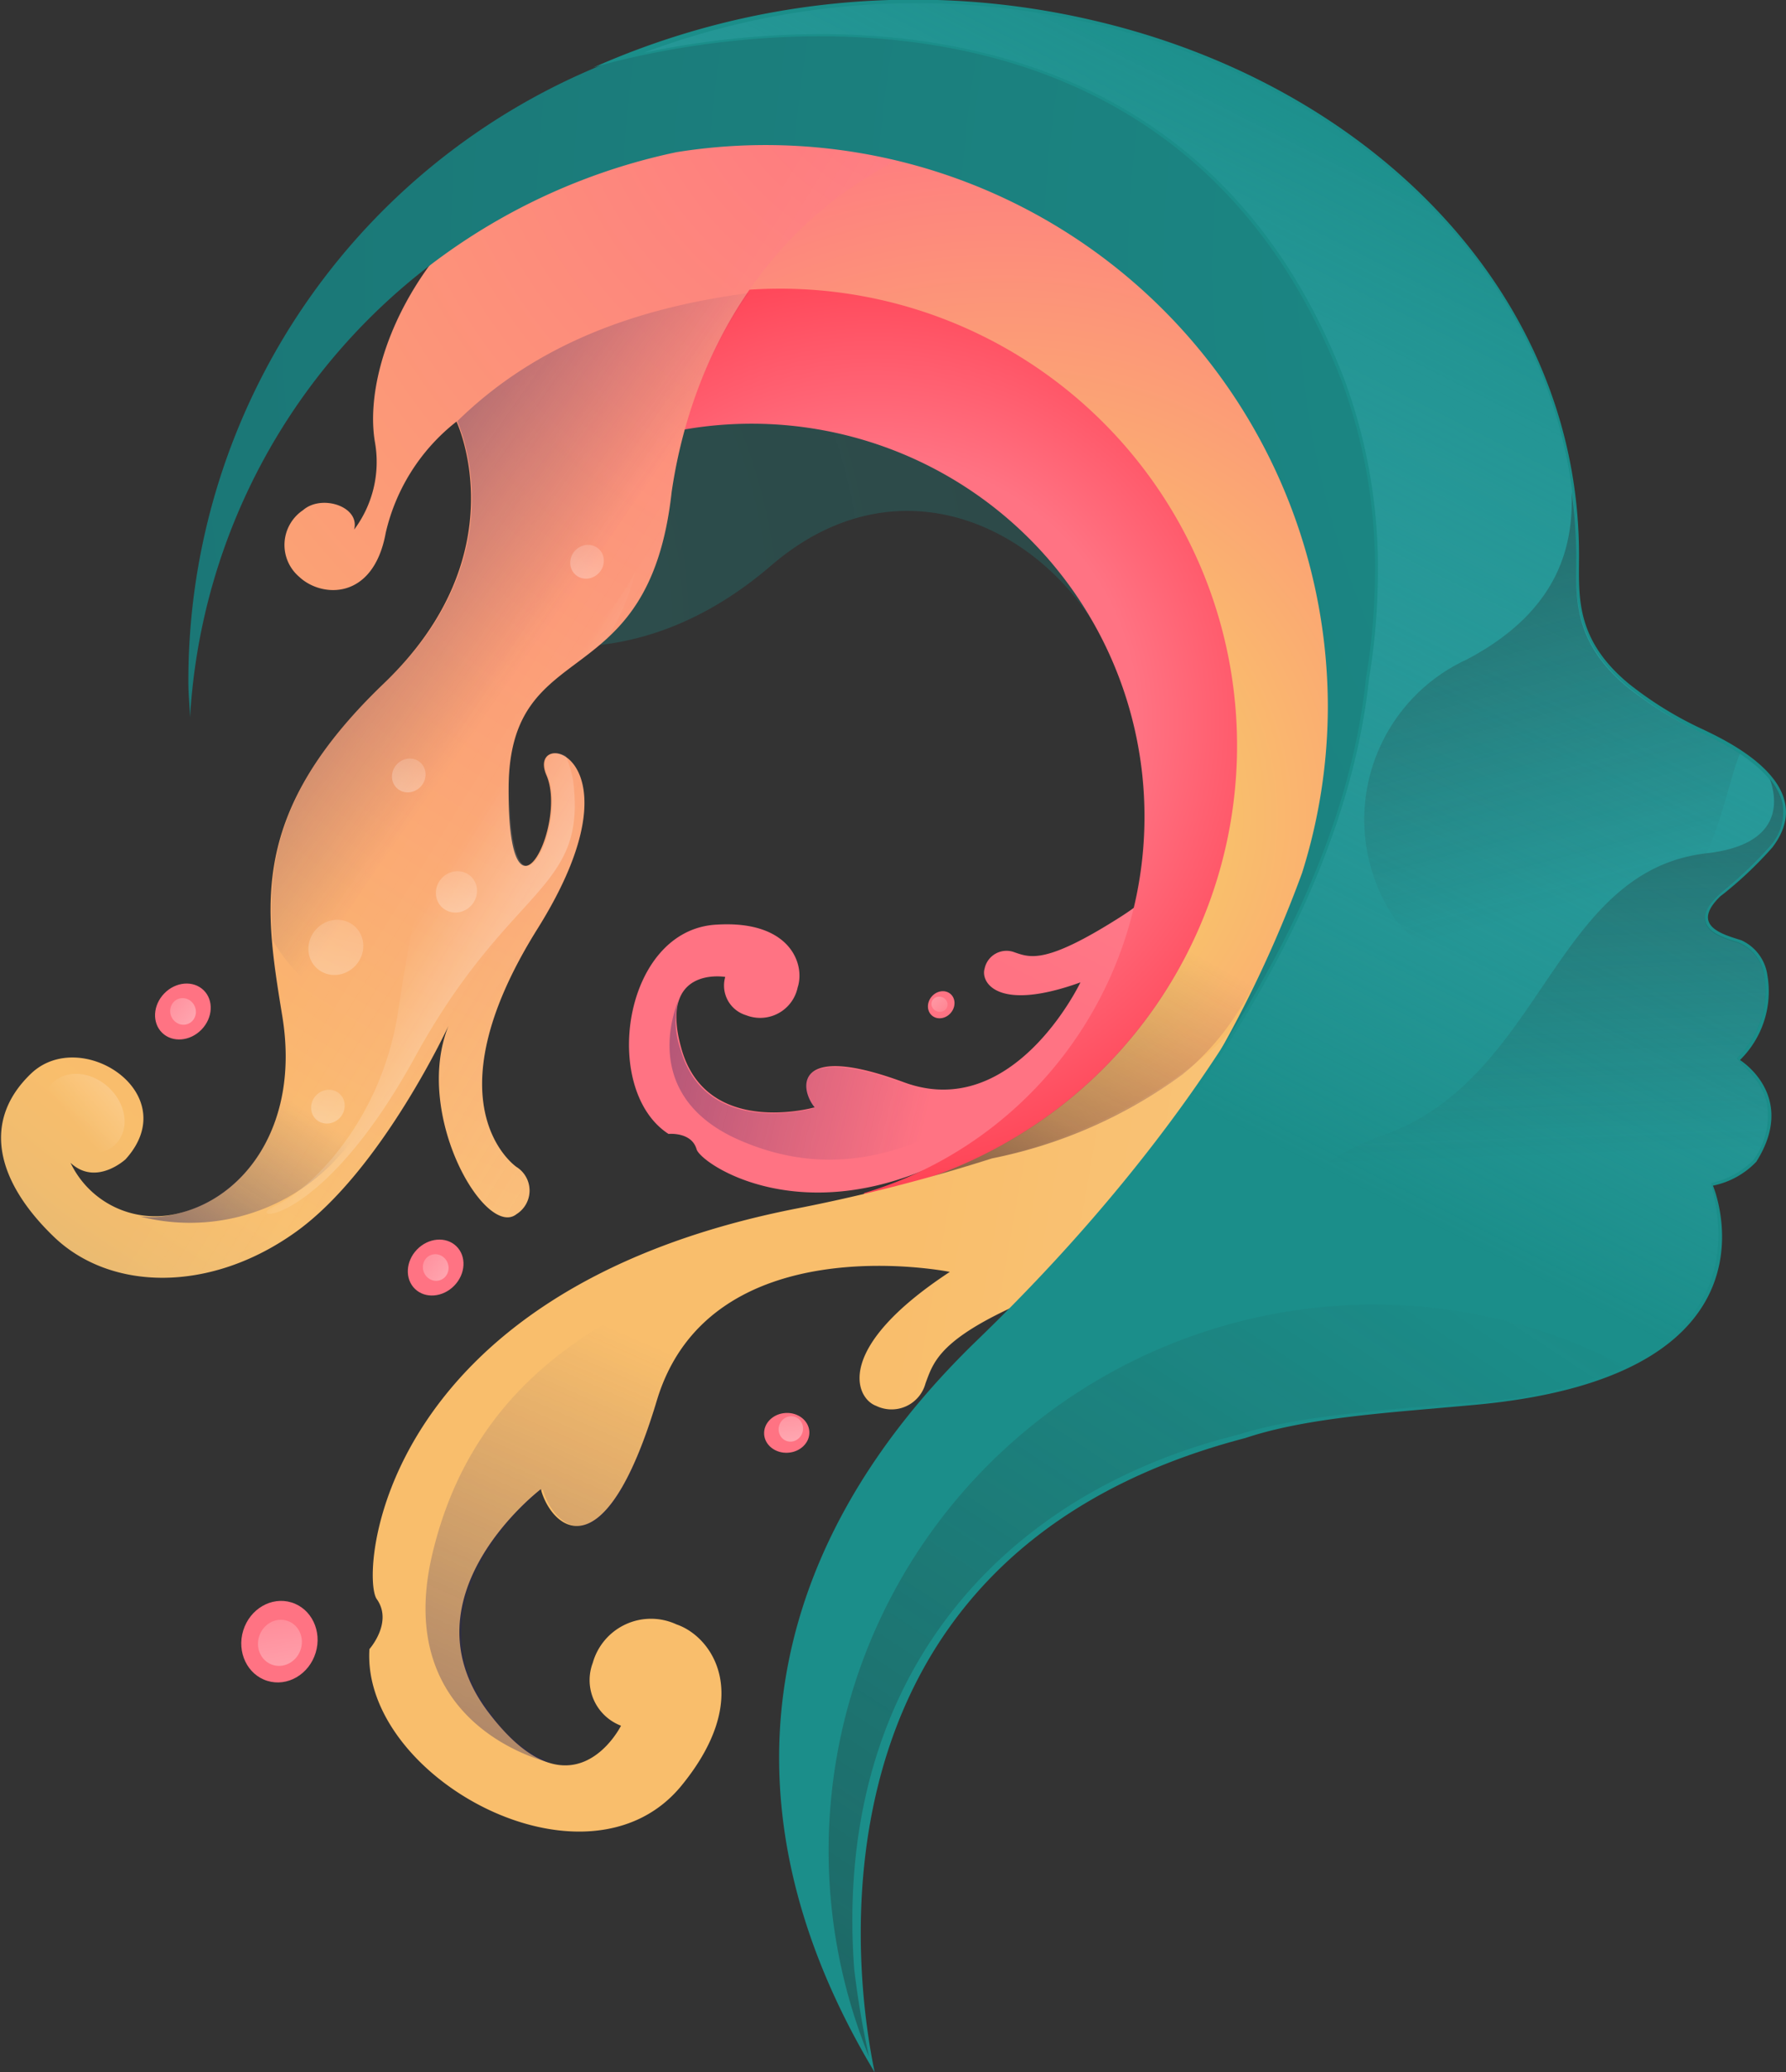 <svg xmlns="http://www.w3.org/2000/svg" xmlns:xlink="http://www.w3.org/1999/xlink" viewBox="0 0 85.33 98.99"><rect x="0" y="0" width="85.33" height="98.99" fill="#333333" stroke="none"/><defs><style>.cls-1{isolation:isolate;}.cls-2{fill:url(#Sfumatura_senza_nome_177);}.cls-14,.cls-25,.cls-3,.cls-30{opacity:0.7;}.cls-3{fill:url(#Fade_To_White);}.cls-12,.cls-17,.cls-4{opacity:0.8;}.cls-4{fill:url(#linear-gradient);}.cls-5{fill:url(#Sfumatura_senza_nome_174);}.cls-16,.cls-19,.cls-22,.cls-37,.cls-45,.cls-6{opacity:0.5;}.cls-6{fill:url(#linear-gradient-2);}.cls-7{opacity:0.6;fill:url(#Sfumatura_senza_nome_24);}.cls-8{fill:url(#Sfumatura_senza_nome_116);}.cls-9{fill:url(#Sfumatura_senza_nome_156);}.cls-10,.cls-41,.cls-42,.cls-43{mix-blend-mode:overlay;}.cls-10{fill:url(#linear-gradient-3);}.cls-11{fill:url(#Sfumatura_senza_nome_98);}.cls-12{fill:url(#Fade_To_White-2);}.cls-13{fill:url(#Fade_To_White-3);}.cls-14{fill:url(#Fade_To_White-4);}.cls-15{fill:url(#Sfumatura_senza_nome_166);}.cls-16{fill:url(#linear-gradient-4);}.cls-17{fill:url(#linear-gradient-5);}.cls-18{fill:url(#Sfumatura_senza_nome_169);}.cls-19{fill:url(#linear-gradient-6);}.cls-20,.cls-31,.cls-32,.cls-33,.cls-34,.cls-35{opacity:0.4;}.cls-20{fill:url(#linear-gradient-7);}.cls-21{fill:url(#radial-gradient);}.cls-22{fill:url(#linear-gradient-8);}.cls-23{fill:url(#radial-gradient-2);}.cls-24{fill:url(#Sfumatura_senza_nome_126);}.cls-25{fill:url(#Sfumatura_senza_nome_58);}.cls-26{fill:url(#linear-gradient-9);}.cls-27{fill:url(#linear-gradient-10);}.cls-28{fill:url(#linear-gradient-11);}.cls-29{fill:url(#Fade_To_White-5);}.cls-30{fill:url(#Fade_To_White-6);}.cls-31{fill:url(#linear-gradient-12);}.cls-32{fill:url(#linear-gradient-13);}.cls-33{fill:url(#linear-gradient-14);}.cls-34{fill:url(#linear-gradient-15);}.cls-35{fill:url(#linear-gradient-16);}.cls-36{fill:url(#Sfumatura_senza_nome_161);}.cls-37{fill:url(#linear-gradient-17);}.cls-38{fill:url(#Sfumatura_senza_nome_6);}.cls-39{fill:url(#Sfumatura_senza_nome_70);}.cls-40{fill:url(#Sfumatura_senza_nome_62);}.cls-41{fill:url(#linear-gradient-18);}.cls-42{fill:url(#Sfumatura_senza_nome_2);}.cls-43{fill:url(#Sfumatura_senza_nome_26);}.cls-44{fill:url(#Sfumatura_senza_nome_171);}.cls-45{fill:url(#linear-gradient-19);}</style><radialGradient id="Sfumatura_senza_nome_177" cx="-0.74" cy="-77.99" r="126.63" gradientTransform="matrix(0.86, -0.52, -0.52, -0.86, -2.95, -13.77)" gradientUnits="userSpaceOnUse"><stop offset="0" stop-color="#ff7383"/><stop offset="0.36" stop-color="#ff7383"/><stop offset="0.76" stop-color="#007fc3"/><stop offset="0.99" stop-color="#005789"/></radialGradient><linearGradient id="Fade_To_White" x1="140" y1="-61.91" x2="52.11" y2="-77.96" gradientTransform="translate(29.94 -104.89) rotate(106.59)" gradientUnits="userSpaceOnUse"><stop offset="0" stop-color="#fff" stop-opacity="0"/><stop offset="1" stop-color="#fff"/></linearGradient><linearGradient id="linear-gradient" x1="142.18" y1="-58.58" x2="144.03" y2="-28.65" gradientTransform="translate(29.94 -104.89) rotate(106.59)" gradientUnits="userSpaceOnUse"><stop offset="0" stop-color="#262262" stop-opacity="0"/><stop offset="1" stop-color="#262262"/></linearGradient><radialGradient id="Sfumatura_senza_nome_174" cx="52.92" cy="-186.44" r="20.16" gradientTransform="translate(78.94 -41.27) rotate(180) scale(0.6 0.48)" xlink:href="#Sfumatura_senza_nome_177"/><linearGradient id="linear-gradient-2" x1="142.84" y1="216.09" x2="141.49" y2="218.9" gradientTransform="translate(-84.81 -177.4) rotate(3.19)" gradientUnits="userSpaceOnUse"><stop offset="0" stop-color="#fff"/><stop offset="1" stop-color="#fff" stop-opacity="0"/></linearGradient><radialGradient id="Sfumatura_senza_nome_24" cx="12.8" cy="29.67" r="44.81" gradientUnits="userSpaceOnUse"><stop offset="0" stop-color="#00c5ef"/><stop offset="0.02" stop-color="#01c2e9" stop-opacity="0.97"/><stop offset="0.04" stop-color="#06bada" stop-opacity="0.9"/><stop offset="0.07" stop-color="#0cacc2" stop-opacity="0.78"/><stop offset="0.11" stop-color="#159aa0" stop-opacity="0.61"/><stop offset="0.13" stop-color="#1b8e8a" stop-opacity="0.5"/><stop offset="0.99" stop-color="#1b8e8a" stop-opacity="0.4"/></radialGradient><radialGradient id="Sfumatura_senza_nome_116" cx="41.74" cy="34.46" r="34.95" gradientUnits="userSpaceOnUse"><stop offset="0" stop-color="#ff7383"/><stop offset="0.36" stop-color="#ff7383"/><stop offset="0.76" stop-color="#ff2e41"/><stop offset="0.99" stop-color="#005789"/></radialGradient><radialGradient id="Sfumatura_senza_nome_156" cx="47.91" cy="39.01" r="78.39" gradientUnits="userSpaceOnUse"><stop offset="0" stop-color="#f9be6c"/><stop offset="0.14" stop-color="#f9be6c"/><stop offset="0.46" stop-color="#ff7383"/><stop offset="1" stop-color="#f9be6c"/></radialGradient><linearGradient id="linear-gradient-3" x1="44.37" y1="66.73" x2="62.34" y2="34.52" gradientUnits="userSpaceOnUse"><stop offset="0" stop-color="#231f20"/><stop offset="0.4" stop-color="#231f20" stop-opacity="0.3"/><stop offset="0.67" stop-color="#231f20" stop-opacity="0"/></linearGradient><radialGradient id="Sfumatura_senza_nome_98" cx="4.6" cy="46.33" r="199.9" gradientTransform="translate(1.88 32.11) rotate(-21.92)" gradientUnits="userSpaceOnUse"><stop offset="0" stop-color="#f9be6c"/><stop offset="0.36" stop-color="#f9be6c"/><stop offset="0.76" stop-color="#f9be6c"/><stop offset="1" stop-color="#f9be6c"/></radialGradient><linearGradient id="Fade_To_White-2" x1="32.2" y1="-7.23" x2="28.13" y2="-91.43" gradientTransform="matrix(-0.94, -0.35, -0.35, 0.94, 94.5, 60.45)" xlink:href="#Fade_To_White"/><linearGradient id="Fade_To_White-3" x1="29.23" y1="-12.48" x2="-137.48" y2="-42.93" gradientTransform="matrix(-0.94, -0.35, -0.35, 0.94, 94.5, 60.45)" xlink:href="#Fade_To_White"/><linearGradient id="Fade_To_White-4" x1="47.46" y1="18.16" x2="-91.29" y2="-7.18" gradientTransform="matrix(-0.94, -0.35, -0.35, 0.94, 94.5, 60.45)" xlink:href="#Fade_To_White"/><radialGradient id="Sfumatura_senza_nome_166" cx="62.4" cy="45.68" r="31.83" gradientTransform="matrix(0, -1, -1, 0, 61.95, 147.27)" xlink:href="#Sfumatura_senza_nome_177"/><linearGradient id="linear-gradient-4" x1="210.91" y1="106.02" x2="207.05" y2="114.08" gradientTransform="matrix(0.06, 1, 1, -0.06, -108.99, -123.58)" xlink:href="#linear-gradient-2"/><linearGradient id="linear-gradient-5" x1="49.87" y1="26.05" x2="52.79" y2="73.3" gradientTransform="matrix(-0.94, -0.35, -0.35, 0.94, 94.5, 60.45)" xlink:href="#linear-gradient"/><radialGradient id="Sfumatura_senza_nome_169" cx="-32.16" cy="50" r="31.83" gradientTransform="matrix(-0.6, 0, 0, 0.48, 22.5, 42.54)" xlink:href="#Sfumatura_senza_nome_177"/><linearGradient id="linear-gradient-6" x1="230.18" y1="125.18" x2="228.06" y2="129.62" gradientTransform="matrix(0.06, 1, 1, -0.06, -102.63, -153.15)" xlink:href="#linear-gradient-2"/><linearGradient id="linear-gradient-7" x1="248.94" y1="142.63" x2="245.57" y2="149.66" gradientTransform="matrix(0.06, 1, 1, -0.06, -99.84, -182.97)" xlink:href="#linear-gradient-2"/><radialGradient id="radial-gradient" cx="-58.5" cy="44.94" r="31.83" gradientTransform="matrix(-0.6, 0, 0, 0.48, 22.31, 41.53)" gradientUnits="userSpaceOnUse"><stop offset="0" stop-color="#00c5ef"/><stop offset="0.11" stop-color="#00bcea"/><stop offset="0.28" stop-color="#00a2db"/><stop offset="0.36" stop-color="#0094d3"/><stop offset="0.76" stop-color="#007fc3"/><stop offset="0.99" stop-color="#005789"/></radialGradient><linearGradient id="linear-gradient-8" x1="243.73" y1="133.71" x2="242.02" y2="137.29" gradientTransform="matrix(0.06, 1, 1, -0.06, -95.84, -170.08)" xlink:href="#linear-gradient-2"/><radialGradient id="radial-gradient-2" cx="14.73" cy="33.92" r="159.26" gradientTransform="matrix(-0.01, -1, 1, -0.01, 10.93, 15.97)" xlink:href="#radial-gradient"/><radialGradient id="Sfumatura_senza_nome_126" cx="14.73" cy="33.92" r="159.26" gradientTransform="matrix(-0.01, -1, 1, -0.01, 10.93, 15.97)" gradientUnits="userSpaceOnUse"><stop offset="0" stop-color="#ff7383"/><stop offset="0.41" stop-color="#f9be6c"/><stop offset="0.44" stop-color="#f0bc6f"/><stop offset="0.49" stop-color="#d6b578"/><stop offset="0.56" stop-color="#acab87"/><stop offset="0.63" stop-color="#739c9b"/><stop offset="0.72" stop-color="#2a8ab4"/><stop offset="0.76" stop-color="#007fc3"/><stop offset="0.99" stop-color="#005789"/></radialGradient><linearGradient id="Sfumatura_senza_nome_58" x1="58.32" y1="14.81" x2="-49.05" y2="-4.81" gradientTransform="matrix(-0.74, -0.67, -0.67, 0.74, 75.35, 60.87)" gradientUnits="userSpaceOnUse"><stop offset="0" stop-color="#fff" stop-opacity="0"/><stop offset="1" stop-color="#f9be6c"/></linearGradient><linearGradient id="linear-gradient-9" x1="57.16" y1="11.13" x2="86.72" y2="14.8" gradientTransform="matrix(-0.74, -0.67, -0.67, 0.74, 75.35, 60.87)" xlink:href="#linear-gradient"/><linearGradient id="linear-gradient-10" x1="67.14" y1="7.62" x2="67.24" y2="7.63" gradientTransform="matrix(-0.74, -0.67, -0.67, 0.74, 75.35, 60.87)" xlink:href="#linear-gradient"/><linearGradient id="linear-gradient-11" x1="52.88" y1="35.43" x2="49.84" y2="54.03" gradientTransform="matrix(-0.74, -0.67, -0.67, 0.74, 75.35, 60.87)" xlink:href="#linear-gradient"/><linearGradient id="Fade_To_White-5" x1="53.03" y1="22.77" x2="35.34" y2="19.54" gradientTransform="matrix(-0.74, -0.67, -0.67, 0.74, 75.35, 60.87)" xlink:href="#Fade_To_White"/><linearGradient id="Fade_To_White-6" x1="58.11" y1="42.83" x2="56.68" y2="33.77" gradientTransform="matrix(0, -1, -1, 0, 46.23, 111.2)" xlink:href="#Fade_To_White"/><linearGradient id="linear-gradient-12" x1="229.86" y1="128" x2="226.32" y2="135.39" gradientTransform="matrix(0.06, 1, 1, -0.06, -123.16, -177.37)" xlink:href="#linear-gradient-2"/><linearGradient id="linear-gradient-13" x1="224.19" y1="131.72" x2="221.3" y2="137.77" gradientTransform="matrix(0.06, 1, 1, -0.06, -128.04, -177.52)" xlink:href="#linear-gradient-2"/><linearGradient id="linear-gradient-14" x1="231.16" y1="116.98" x2="228.26" y2="123.04" gradientTransform="matrix(0.06, 1, 1, -0.06, -117.58, -169.45)" xlink:href="#linear-gradient-2"/><linearGradient id="linear-gradient-15" x1="224.39" y1="145.01" x2="221.5" y2="151.06" gradientTransform="matrix(0.06, 1, 1, -0.06, -132.8, -187.18)" xlink:href="#linear-gradient-2"/><linearGradient id="linear-gradient-16" x1="227.78" y1="120.81" x2="223.05" y2="130.68" gradientTransform="matrix(0.06, 1, 1, -0.06, -123.09, -172.24)" xlink:href="#linear-gradient-2"/><radialGradient id="Sfumatura_senza_nome_161" cx="-38.96" cy="264.8" r="41.83" gradientTransform="matrix(-0.6, 0, 0, 0.48, 2.65, -69.34)" xlink:href="#Sfumatura_senza_nome_177"/><linearGradient id="linear-gradient-17" x1="269.95" y1="28.65" x2="267.7" y2="33.35" gradientTransform="matrix(1, -0.06, -0.06, -1, -245.59, 106.96)" xlink:href="#linear-gradient-2"/><radialGradient id="Sfumatura_senza_nome_6" cx="106.4" cy="12.86" r="119.29" gradientUnits="userSpaceOnUse"><stop offset="0.05" stop-color="#1b8e8a"/><stop offset="1" stop-color="#1b7272"/></radialGradient><radialGradient id="Sfumatura_senza_nome_70" cx="109.38" cy="160.99" r="145.6" gradientUnits="userSpaceOnUse"><stop offset="0" stop-color="#1b8e8a"/><stop offset="1" stop-color="#1b8e8a"/></radialGradient><linearGradient id="Sfumatura_senza_nome_62" x1="45.07" y1="54.02" x2="69.49" y2="5.74" gradientUnits="userSpaceOnUse"><stop offset="0.12" stop-color="#4ab7c3" stop-opacity="0"/><stop offset="0.4" stop-color="#3cabb2" stop-opacity="0.3"/><stop offset="1" stop-color="#1b8e8a"/></linearGradient><linearGradient id="linear-gradient-18" x1="78.2" y1="43.17" x2="9.32" y2="147.85" gradientUnits="userSpaceOnUse"><stop offset="0.14" stop-color="#231f20" stop-opacity="0"/><stop offset="0.48" stop-color="#231f20" stop-opacity="0.3"/><stop offset="1" stop-color="#231f20"/></linearGradient><linearGradient id="Sfumatura_senza_nome_2" x1="79.02" y1="56.4" x2="68.27" y2="15.96" gradientUnits="userSpaceOnUse"><stop offset="0.33" stop-color="#231f20" stop-opacity="0"/><stop offset="0.72" stop-color="#231f20" stop-opacity="0.3"/><stop offset="1" stop-color="#231f20" stop-opacity="0.6"/></linearGradient><linearGradient id="Sfumatura_senza_nome_26" x1="73.55" y1="66.63" x2="72.26" y2="32.17" gradientUnits="userSpaceOnUse"><stop offset="0.33" stop-color="#231f20" stop-opacity="0"/><stop offset="0.78" stop-color="#231f20" stop-opacity="0.3"/><stop offset="1" stop-color="#231f20" stop-opacity="0.5"/></linearGradient><radialGradient id="Sfumatura_senza_nome_171" cx="-39.6" cy="229.25" r="41.83" gradientTransform="matrix(-0.6, 0, 0, 0.48, -9.81, -64.39)" xlink:href="#Sfumatura_senza_nome_177"/><linearGradient id="linear-gradient-19" x1="264.2" y1="44.86" x2="261.95" y2="49.56" gradientTransform="matrix(1, -0.06, -0.06, -1, -251.03, 110.58)" xlink:href="#linear-gradient-2"/></defs><g class="cls-1"><g id="Layer_2" data-name="Layer 2"><path class="cls-2" d="M58.08,41.44a14.43,14.43,0,0,1-2,.24,13,13,0,0,1-2.48,2.08c-3.58,2.29-4.35,2-5.11,1.74a1.07,1.07,0,0,0-1.45.78c-.19.63.59,2.09,4.58.65,0,0-3.19,6.71-8.44,4.77s-5,.29-4.26,1.2c0,0-5.15,1.47-6.36-2.79-1.14-4,2.09-3.44,2.09-3.44a1.48,1.48,0,0,0,1,1.83,1.83,1.83,0,0,0,2.46-1.33c.37-1.12-.37-3.21-3.85-3-4.5.21-5.58,7.89-2.32,10,0,0,1.1-.11,1.34.73s7.39,5.6,17-3A53,53,0,0,1,55.08,48a11.92,11.92,0,0,1,3.08-2C58.07,44.52,58,43,58.08,41.44Z" transform="translate(0)"/><path class="cls-3" d="M58.08,41.44a14.43,14.43,0,0,1-2,.24,13,13,0,0,1-2.48,2.08c-3.58,2.29-4.35,2-5.11,1.74a1.07,1.07,0,0,0-1.45.78c-.19.63.59,2.09,4.58.65,0,0-3.19,6.71-8.44,4.77-4.77-1.75-5-.09-4.44.92a25.94,25.94,0,0,0,9.36,1,26.24,26.24,0,0,0,2.17-1.74A53.17,53.17,0,0,1,55.1,48a12,12,0,0,1,3.06-1.93C58.07,44.52,58,43,58.08,41.44Z" transform="translate(0)"/><path class="cls-4" d="M58.07,42.14l-2.43,0a13.05,13.05,0,0,1-2.08,1.66c-3.58,2.29-4.35,2-5.11,1.74a1.07,1.07,0,0,0-1.45.78c-.19.63.59,2.09,4.58.65,0,0-3.19,6.7-8.44,4.77s-5,.29-4.26,1.2c0,0-5.15,1.47-6.36-2.79a3.87,3.87,0,0,1-.1-2.36h0s-2.09,4.5,2.92,6.68,10.62.79,17.68-7a16.21,16.21,0,0,1,5-3.78C58,43.12,58.06,42.63,58.07,42.14Z" transform="translate(0)"/><ellipse class="cls-5" cx="44.97" cy="48" rx="0.68" ry="0.6" transform="translate(-20.74 50.94) rotate(-49.43)"/><ellipse class="cls-6" cx="44.88" cy="47.97" rx="0.36" ry="0.39" transform="translate(-13.9 77.29) rotate(-73.41)"/><path class="cls-7" d="M50.83,14.46l-10.24-.72-2.31-2.59-16.06,3.5a24.74,24.74,0,0,1,1.21,15.73c3,.84,8.09,1.21,13.41-3.36,6.54-5.63,14.07-1.29,16.44,4.79.61,0,1.21-.09,1.85-.09.36,0,.7,0,1.06.05.63-2.45,1.14-4.6,1.14-4.6Z" transform="translate(0)"/><path class="cls-8" d="M42.37,9.83c-7.38,0-13.75,5.52-16.82,13.53A18.77,18.77,0,1,1,41.27,57,14.42,14.42,0,0,1,42,58.33c.13,0,.25,0,.38,0,10.37,0,18.77-10.86,18.77-24.27S52.74,9.83,42.37,9.83Z" transform="translate(0)"/><path class="cls-9" d="M44.42,6.31c-6.88,0-13,3.84-17,9.83A21.83,21.83,0,1,1,42.56,56.8a21.29,21.29,0,0,1,1,2.1c.28,0,.57.05.85.05,12.07,0,21.85-11.78,21.85-26.32S56.49,6.31,44.42,6.31Z" transform="translate(0)"/><path class="cls-10" d="M66.27,32.6a23.82,23.82,0,0,1-5.13.54c-.76,0-1.5,0-2.22-.1a22.09,22.09,0,0,1,.17,2.59A21.84,21.84,0,0,1,42.56,56.8a21.29,21.29,0,0,1,1,2.1c.28,0,.57.05.85.05,12.07,0,21.85-11.78,21.85-26.32Z" transform="translate(0)"/><path class="cls-11" d="M64.41,55.57c1.46-3.82,3.22-7.53,4.31-11.47a19.52,19.52,0,0,1,1.72-8.58c-2.25-.55-4.48-1.2-6.73-1.91a25,25,0,0,1-2.17,9.82,2.46,2.46,0,0,0,2.55-.57S63.82,45,61,45c-1.19,2.23-2,4-3.81,5.72-.2.2-.44.4-.71.62a23,23,0,0,1-9.09,4,83.32,83.32,0,0,1-9.52,2.43C18,61.76,17.21,75.28,18,76.39s-.35,2.39-.35,2.39c-.39,6.14,10.34,12,14.87,6.57,3.5-4.24,1.56-7.15-.2-7.75a2.89,2.89,0,0,0-4,1.84,2.33,2.33,0,0,0,1.35,3s-2.31,4.65-6.32-.62c-4.24-5.56,2.49-10.68,2.49-10.68.47,1.79,3,4.23,5.54-4.23s14-6.15,14-6.15c-5.6,3.68-4.49,6.05-3.52,6.4a1.68,1.68,0,0,0,2.36-1.08c.44-1.18.75-2.47,7-4.81a19.15,19.15,0,0,1,11.36-.8c-2.84,0-5.87,1-6.57,1.92s-.62,3.42,3.2,1.24a12.91,12.91,0,0,1,2.9-1.16c.32-.14.61-.3.93-.43l.45-.16A15.41,15.41,0,0,1,64.41,55.57Z" transform="translate(0)"/><path class="cls-12" d="M68.72,44.1a19.56,19.56,0,0,1,1.72-8.59c-1.09-.27-2.18-.55-3.26-.86-.15.35-.35.66-.49,1a20.83,20.83,0,0,0,0,14.35A56.85,56.85,0,0,0,68.72,44.1Z" transform="translate(0)"/><path class="cls-13" d="M68.79,41.83a19.21,19.21,0,0,1,1.65-6.31c-2.25-.55-4.48-1.2-6.73-1.91A25,25,0,0,1,63,39l2.92.94A5.94,5.94,0,0,1,68.79,41.83Z" transform="translate(0)"/><path class="cls-14" d="M64.41,55.57c.49-1.28,1-2.56,1.54-3.83-2.7-1.19-4.15-2.36-7-2.71-.49.83-4.74,4.74-11.57,6.31a84.28,84.28,0,0,1-9.56,2.43,42.55,42.55,0,0,0-4.26,1.09,40.79,40.79,0,0,0-7.54,12.82c.76,1.64,3.05,2.93,5.35-4.74,2.53-8.46,14-6.15,14-6.15-5.6,3.68-4.49,6.05-3.52,6.4a1.68,1.68,0,0,0,2.36-1.08c.44-1.18.75-2.47,7-4.81a19.15,19.15,0,0,1,11.36-.8c-2.84,0-5.87,1-6.57,1.92s-.62,3.42,3.2,1.24a12.91,12.91,0,0,1,2.9-1.16c.32-.14.6-.3.93-.43l.45-.16A15.41,15.41,0,0,1,64.41,55.57Z" transform="translate(0)"/><ellipse class="cls-15" cx="13.35" cy="78.42" rx="1.96" ry="1.81" transform="translate(-65.53 68.14) rotate(-72.91)"/><ellipse class="cls-16" cx="13.38" cy="78.49" rx="1.11" ry="1.04" transform="translate(-64.89 63.84) rotate(-69.73)"/><path class="cls-17" d="M46.21,58.55a25.73,25.73,0,0,0,14.35-6,1.43,1.43,0,0,0,.2.23l-5.38,7.45a20.53,20.53,0,0,0-4.06,1.06c-6.29,2.34-6.6,3.63-7,4.81a1.68,1.68,0,0,1-2.36,1.08c-1-.35-2.08-2.72,3.52-6.4,0,0-11.5-2.31-14,6.15s-5.07,6-5.54,4.23c0,0-6.73,5.13-2.49,10.68a6.24,6.24,0,0,0,2.88,2.38h0s-7.66-1.63-5.67-10S29.65,60.06,46.21,58.55Z" transform="translate(0)"/><ellipse class="cls-18" cx="37.83" cy="68.13" rx="1.08" ry="0.95" transform="matrix(1, -0.06, 0.06, 1, -4.33, 2.59)"/><ellipse class="cls-19" cx="37.79" cy="68.27" rx="0.61" ry="0.58" transform="translate(-39.35 80.06) rotate(-69.73)"/><ellipse class="cls-20" cx="60.58" cy="55.36" rx="0.96" ry="0.91" transform="translate(-12.34 93.01) rotate(-69.73)"/><ellipse class="cls-21" cx="53.33" cy="64.67" rx="1.08" ry="0.95" transform="translate(-4.07 3.59) rotate(-3.71)"/><ellipse class="cls-22" cx="53.33" cy="64.67" rx="0.49" ry="0.46" transform="matrix(0.35, -0.94, 0.94, 0.35, -25.82, 92.29)"/><path class="cls-23" d="M49.28,5.7a23.36,23.36,0,0,0-7.08-1,15.31,15.31,0,0,1,1.72,2.47A20.59,20.59,0,0,1,49.28,5.7Z" transform="translate(0)"/><path class="cls-24" d="M32.09,23.5c1-6.84,4.85-13.2,11.55-16.22-1.52-1.11-6-3.63-13.6-1.23-9.45,3-12.85,11-12.12,15.11a5.39,5.39,0,0,1-1,4.14c.29-1.11-1.56-1.7-2.44-.93a2,2,0,0,0-.18,3.19c1.06,1,3.54,1.14,4.13-2.11a9.44,9.44,0,0,1,3.38-5.31s3,6.31-3.47,12.51-5.71,10.63-4.85,15.91S11.6,57.32,8.37,58a4.48,4.48,0,0,1-5-2.45C4.59,56.69,6,55.38,6,55.38,8.84,52.24,3.87,49,1.48,51.29s-1.62,5.18,1.09,7.79,7.49,2.7,11.58-.24S21.43,49,21.43,49c-1.71,4.25,1.77,10.19,3.25,9a1.33,1.33,0,0,0,0-2.25s-4.3-2.91,1-11.38-.59-9.68.43-7.33-1.84,8.09-1.81.61S31,33.41,32.09,23.5Z" transform="translate(0)"/><path class="cls-25" d="M32.09,23.5c1-6.85,4.85-13.2,11.55-16.22-1.52-1.11-6-3.63-13.6-1.23-9.45,3-12.85,11-12.12,15.11a5.39,5.39,0,0,1-1,4.14c.29-1.11-1.56-1.7-2.44-.93a2,2,0,0,0-.18,3.19c1.06,1,3.54,1.14,4.13-2.11a9.44,9.44,0,0,1,3.38-5.31s3,6.31-3.47,12.51-5.71,10.63-4.85,15.91S11.6,57.32,8.37,58a4.48,4.48,0,0,1-5-2.45C4.59,56.69,6,55.38,6,55.38,8.84,52.24,3.87,49,1.48,51.29s-1.62,5.18,1.09,7.79,7.49,2.7,11.58-.24S21.43,49,21.43,49c-1.71,4.25,1.77,10.19,3.25,9a1.33,1.33,0,0,0,0-2.25s-4.3-2.91,1-11.38-.59-9.68.43-7.33-1.84,8.09-1.81.61S31,33.41,32.09,23.5Z" transform="translate(0)"/><path class="cls-26" d="M32.09,23.5A21.66,21.66,0,0,1,35.77,14c-5.18.68-10.07,2.35-13.92,6.12,0,.07,3,6.33-3.47,12.5-5,4.76-5.67,8.47-5.34,12.32a8.35,8.35,0,0,0,1.49,1.86c2.26,2,5.51,2.61,9.1,1.91a19.7,19.7,0,0,1,2.11-4.34c5.32-8.47-.59-9.68.43-7.33s-1.84,8.09-1.81.61S31,33.41,32.09,23.5Z" transform="translate(0)"/><path class="cls-27" d="M20.61,21.31l-.22.25a0,0,0,0,0,0,0C20.46,21.45,20.54,21.39,20.61,21.31Z" transform="translate(0)"/><path class="cls-28" d="M15.48,41.78a9.55,9.55,0,0,1-8.8,16.33A4.47,4.47,0,0,0,8.37,58c3.23-.72,6-4.19,5.16-9.48-.46-2.85-.89-5.46-.18-8.23A9.91,9.91,0,0,1,15.48,41.78Z" transform="translate(0)"/><path class="cls-29" d="M25.44,32.23c4-2.45,4.93-5,4.93-5a10.18,10.18,0,0,1-1.4,3.3c-2.16,2-4.59,2.59-4.61,7.12,0,7.48,2.82,1.74,1.81-.61-.39-.9.23-1.28.86-.93a5.32,5.32,0,0,1,.35,1.17c.68,5.35-3,4.92-7.56,13.23s-8.34,7.85-6.69,7.1,5.1-4,5.9-9.35S21.4,34.68,25.44,32.23Z" transform="translate(0)"/><ellipse class="cls-30" cx="4.02" cy="53.19" rx="1.71" ry="2.1" transform="translate(-38.09 20.45) rotate(-47.81)"/><ellipse class="cls-31" cx="21.81" cy="42.61" rx="1.01" ry="0.96" transform="translate(-24.41 30.15) rotate(-47.81)"/><ellipse class="cls-32" cx="19.53" cy="37.04" rx="0.83" ry="0.78" transform="translate(-21.03 26.64) rotate(-47.81)"/><ellipse class="cls-33" cx="15.67" cy="52.87" rx="0.83" ry="0.78" transform="translate(-34.03 28.97) rotate(-47.81)"/><ellipse class="cls-34" cx="28.05" cy="26.83" rx="0.83" ry="0.78" transform="translate(-10.67 29.6) rotate(-47.81)"/><ellipse class="cls-35" cx="16.05" cy="45.25" rx="1.35" ry="1.28" transform="translate(-28.26 26.76) rotate(-47.81)"/><ellipse class="cls-36" cx="20.82" cy="60.56" rx="1.42" ry="1.24" transform="translate(-37.15 33.33) rotate(-45.87)"/><ellipse class="cls-37" cx="20.82" cy="60.56" rx="0.61" ry="0.64" transform="translate(-21.08 12.12) rotate(-21.89)"/><path class="cls-38" d="M75.77,36.89A6.84,6.84,0,0,1,74,36.66a31.94,31.94,0,0,0,.27-4.06,32.49,32.49,0,0,0-1.09-8.24c.14-.06.25-.13.39-.18L72.49,22A31.41,31.41,0,0,0,55.84,3.71a8.92,8.92,0,0,1-2.73,0C48.57,3,44.23,1.18,39.6,1.21A5.89,5.89,0,0,1,38,1a23.18,23.18,0,0,1-2.74.3c-.14,0-.27,0-.41,0A31.77,31.77,0,0,0,9,32.6c0,.56.06,1.11.08,1.67a29.33,29.33,0,0,1,23.24-27A26.86,26.86,0,0,1,63.44,33.79a26.5,26.5,0,0,1-1.23,7.91,57.89,57.89,0,0,1-3.88,8.44l4.94,1.09a29.42,29.42,0,0,1-9.49,9.57,6.07,6.07,0,0,1,1.12,1.63A32.81,32.81,0,0,0,67.73,52.22l1.52.34L76,36.87Z" transform="translate(0)"/><path class="cls-39" d="M82.37,42.68a18.45,18.45,0,0,0,2.31-2.2c2.29-3-2.13-5.07-3.35-5.65a17.34,17.34,0,0,1-3.5-2.16c-2.69-2.22-2.37-4.37-2.39-6.32C75.36,14,65.54,4.11,52.34,1a37.68,37.68,0,0,0-24,2.23s26.7-8.49,35.77,15a25.62,25.62,0,0,1,1.58,9.29,30.22,30.22,0,0,1-.43,4.88C63.75,47.27,50,60.81,46.71,64c-10.64,10.27-12.4,22.55-4.92,35-.32-1.63-5.28-24.3,17.7-30.3,3-1,6.88-1.21,11-1.59,15.2-1.4,11.35-10.47,11.35-10.47a3.94,3.94,0,0,0,2.07-1.14c2-3.16-.78-4.86-.78-4.86a4.59,4.59,0,0,0,1.31-4.06,2.16,2.16,0,0,0-1.24-1.66c-.83-.27-2.49-.67-1-2.11Z" transform="translate(0)"/><path class="cls-40" d="M41.54,98.35c-6.65-12.08-4.9-24.43,5.26-34.23C53.17,58,64,45.7,65.41,32.41a31.17,31.17,0,0,0,.42-4.89,25.94,25.94,0,0,0-1.58-9.34C59,4.5,47.7,1.63,39.19,1.63a41.41,41.41,0,0,0-8.43.89A37,37,0,0,1,52.09,1.1C64.77,4,75.22,13.38,75.31,26.35v.58c0,1.78,0,3.8,2.44,5.85A17.79,17.79,0,0,0,81.27,35c1,.47,3.45,1.65,3.87,3.36a2.46,2.46,0,0,1-.57,2.09,19.35,19.35,0,0,1-2.28,2.18c-.7.62-.91,1-.82,1.4.13.58.94.83,1.52,1a2,2,0,0,1,1.3,1.61A4.49,4.49,0,0,1,83,50.54c0,.21,1.12.88,1.41,2.12a3.59,3.59,0,0,1-.64,2.76h0a4,4,0,0,1-2,1.09c-.08.2,1.08,3-.52,5.7S76.05,66.45,70.46,67L69,67.1c-3.54.32-7.14.58-9.82,1.43C47.56,71.4,39.82,80.45,40.81,94.05A41.54,41.54,0,0,0,41.54,98.35Z" transform="translate(0)"/><path class="cls-41" d="M65.69,62.32A26.09,26.09,0,0,0,41.52,98.26a42.54,42.54,0,0,1-.71-4.21c-1-13.6,6.75-22.65,18.38-25.52,2.68-.85,6.28-1.11,9.82-1.43L70.46,67a21.65,21.65,0,0,0,7.19-1.73A26,26,0,0,0,65.69,62.32Z" transform="translate(0)"/><path class="cls-42" d="M81.27,35a17.79,17.79,0,0,1-3.52-2.17c-2.48-2.05-2.46-4.07-2.44-5.85v-.58a23,23,0,0,0-.22-2.9c.08,2.44-.51,5.63-5,8a8.42,8.42,0,0,0-3.43,12.42c2.87,3.34,6.43,4.76,11.93.66C82,42,82.33,37.9,83.13,36A15.35,15.35,0,0,0,81.27,35Z" transform="translate(0)"/><path class="cls-43" d="M83.78,55.42a3.59,3.59,0,0,0,.64-2.76c-.29-1.24-1.37-1.91-1.41-2.12a4.49,4.49,0,0,0,1.28-3.94A2,2,0,0,0,83,45c-.58-.18-1.39-.43-1.52-1-.09-.37.12-.78.82-1.4a19.35,19.35,0,0,0,2.28-2.18,2.46,2.46,0,0,0,.57-2.09,3,3,0,0,0-.59-1.11c.33.91.71,3.11-3,3.54-7.37.83-7.82,10.71-15.4,13.44-9.75,3.51-5.06,12.62,2.64,12.32s11-3.44,10.26-6.38,3.66-3.94,3.67-3.95A3.12,3.12,0,0,0,83.78,55.42Z" transform="translate(0)"/><ellipse class="cls-44" cx="8.74" cy="48.32" rx="1.42" ry="1.24" transform="translate(-32.03 20.95) rotate(-45.87)"/><ellipse class="cls-45" cx="8.74" cy="48.32" rx="0.61" ry="0.64" transform="translate(-17.38 6.74) rotate(-21.89)"/></g></g></svg>